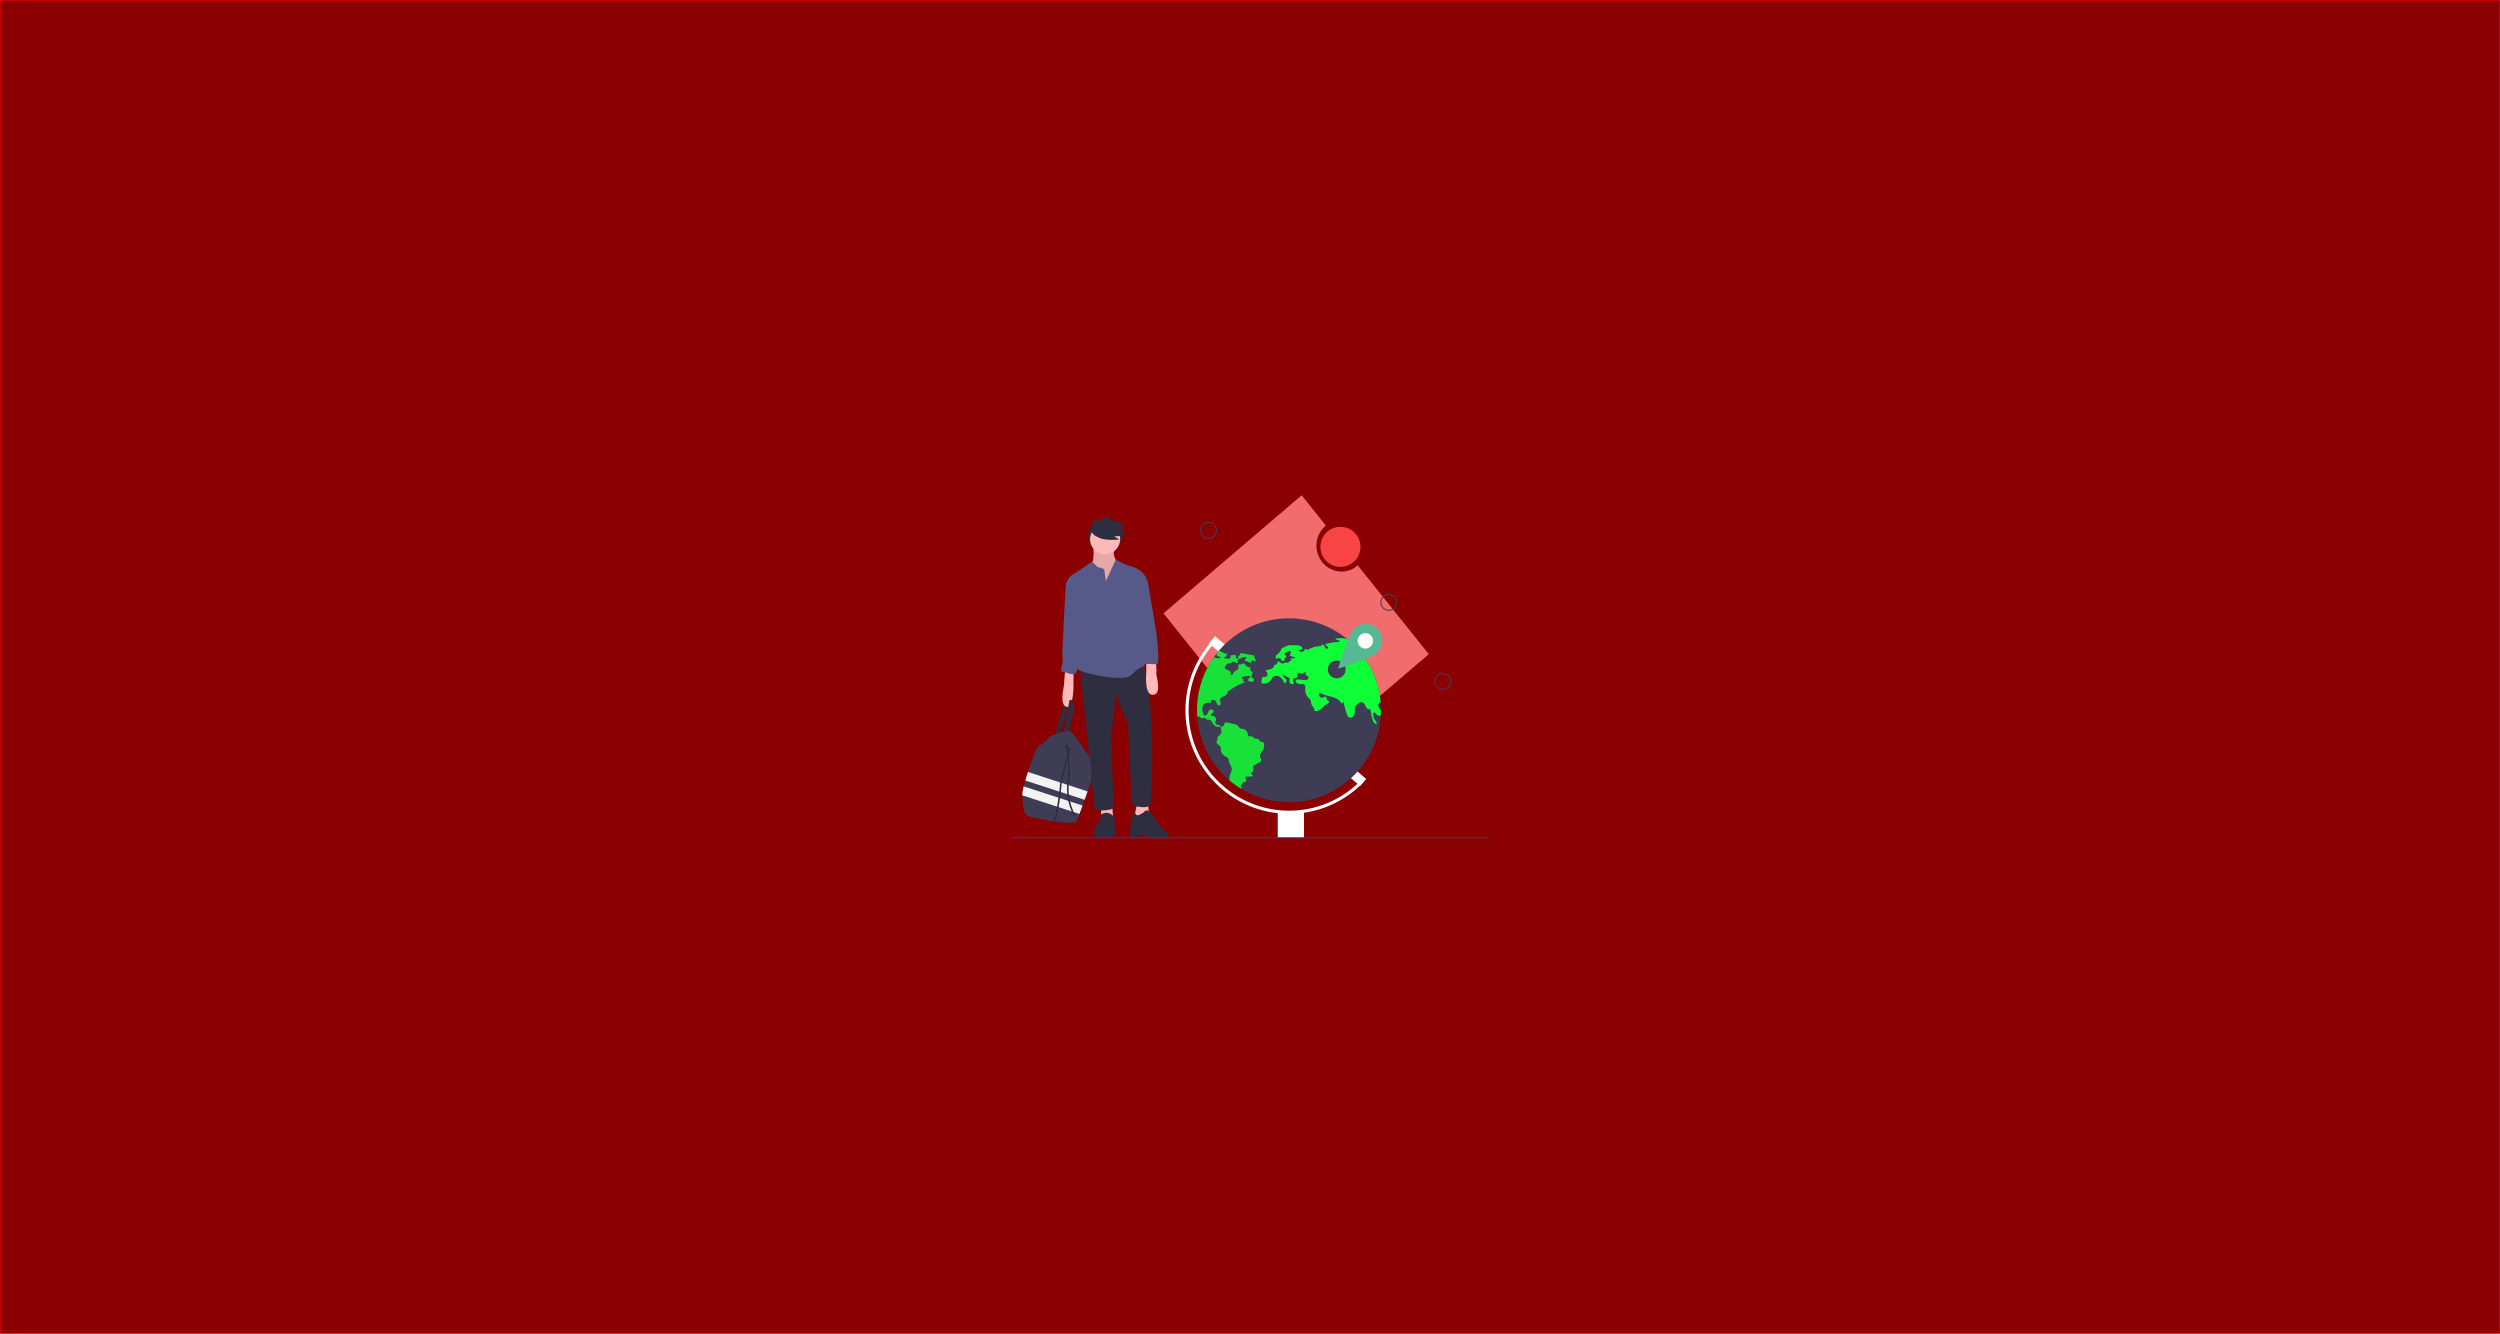 <svg xmlns="http://www.w3.org/2000/svg" width="4649" height="2480" viewBox="0 0 4649 2480">
  <g id="back2" transform="translate(-12883 -7388)">
    <g id="back" transform="translate(12883 7388)" fill="#8b0000" stroke="red" stroke-width="1">
      <rect width="4649" height="2480" stroke="none"/>
      <rect x="0.5" y="0.5" width="4648" height="2479" fill="none"/>
    </g>
    <g id="Group_1" data-name="Group 1" transform="translate(1306 184)">
      <circle id="Ellipse_2" data-name="Ellipse 2" cx="30.997" cy="30.997" r="30.997" transform="translate(13601.026 8170.134)" fill="#2f2e41"/>
      <path id="Path_1" data-name="Path 1" d="M235.615,580.545,254.659,514.5l6.483,2.026s-7.7,49.433-19.854,61.994Z" transform="translate(13302 7993.763)" fill="#2f2e41"/>
      <path id="Path_2" data-name="Path 2" d="M308.143,226.007s2.431,25.932-3.241,33.225,3.647,21.475,3.647,21.475l17.018,20.259,25.121-11.345,3.647-21.07L351.9,253.965s-8.509-8.509-4.862-23.906S308.143,226.007,308.143,226.007Z" transform="translate(13302 7993.763)" fill="#ffb9b9"/>
      <path id="Path_3" data-name="Path 3" d="M308.143,226.007s2.431,25.932-3.241,33.225,3.647,21.475,3.647,21.475l17.018,20.259,25.121-11.345,3.647-21.07L351.9,253.965s-8.509-8.509-4.862-23.906S308.143,226.007,308.143,226.007Z" transform="translate(13302 7993.763)" opacity="0.1"/>
      <path id="Path_4" data-name="Path 4" d="M166.73,579.778V596.39l22.285,4.457-2.026-27.552Z" transform="translate(13458 8125)" fill="#ffb9b9"/>
      <path id="Path_5" data-name="Path 5" d="M233.586,573.295l-4.863,23.1,9.725,6.888,17.018-12.56-2.026-19.855Z" transform="translate(13458 8125)" fill="#ffb9b9"/>
      <path id="Path_6" data-name="Path 6" d="M347.041,730.058s-8.509-14.383-24.311-5.368c0,0-2.836,15.9-5.673,17.118s-18.639,24.311,0,26.337,27.958-4.052,27.958-4.052-3.647,3.138,2.026,1.517,3.241-10.535,3.241-10.535Z" transform="translate(13302 7993.763)" fill="#2f2e41"/>
      <path id="Path_7" data-name="Path 7" d="M402.551,720.334s-12.561,8.914-14.587,4.862-5.267-3.647-5.267-3.647-11.345,42.768-4.052,44.794a24.583,24.583,0,0,0,14.182-.733s9.724-6.81,9.724-1.543,27.147,4.888,38.493,4.483,5.267-8.914,5.267-8.914L431.32,745.05,414.3,720.334S406.6,713.446,402.551,720.334Z" transform="translate(13302 7993.763)" fill="#2f2e41"/>
      <path id="Path_8" data-name="Path 8" d="M283.022,449.264l17.018,163.29s9.319,99.676,10.94,101.3,12.156,6.888,35.251,0l-5.267-130.47,9.724-81.037,22.285,55.916s5.267,150.324,8.914,150.324,25.932,7.293,31.2-1.621,4.457-104.943,4.457-104.943-2.431-151.54-20.259-156.4S283.022,449.264,283.022,449.264Z" transform="translate(13302 7993.763)" fill="#2f2e41"/>
      <circle id="Ellipse_3" data-name="Ellipse 3" cx="27.958" cy="27.958" r="27.958" transform="translate(13604.065 8178.846)" fill="#ffb9b9"/>
      <path id="Path_9" data-name="Path 9" d="M331.644,290.836s-2.836-17.423-2.836-20.664-12.561-5.267-12.561-5.267-9.724-10.94-11.75-9.319-32.82,22.285-37.682,25.121-10.13,14.992-9.724,15.8,25.527,53.485,25.527,53.485,10.94,32.415,3.241,49.433-17.423,50.648-3.241,57.536,83.063,21.88,95.624,8.914,21.475-16.613,24.716-16.613-13.371-56.321-9.724-61.588-1.621-38.087-1.621-38.087l18.639-52.269s-1.621-29.173-38.493-35.656L349.7,250.968Z" transform="translate(13302 7993.763)" fill="#575a89"/>
      <path id="Path_10" data-name="Path 10" d="M255.874,456.558s-2.026,19.449-2.026,25.121-9.724,38.9,4.457,42.95,12.966-44.165,12.966-44.165V455.747Z" transform="translate(13302 7993.763)" fill="#ffb9b9"/>
      <path id="Path_11" data-name="Path 11" d="M424.026,438.324s2.431,18.639,1.216,22.69,11.75,39.3-5.673,41.329S406.6,460.2,406.6,460.2V438.32Z" transform="translate(13302 7993.763)" fill="#ffb9b9"/>
      <path id="Path_12" data-name="Path 12" d="M252.227,574.062l11.75-62.4h3.647a24.543,24.543,0,0,1,3.647,23.5c-4.862,13.776-8.914,38.9-8.914,38.9Z" transform="translate(13302 7993.763)" fill="#2f2e41"/>
      <path id="Path_13" data-name="Path 13" d="M263.167,291.647l-6.078,4.862s-8.1,128.849-6.078,138.574-7.293,23.5.81,24.716,17.828,6.483,22.285,3.241,5.267-14.992,6.888-17.828,4.457-36.467,4.457-36.467,8.509-33.63,3.241-58.752-10.13-50.648-10.13-50.648Z" transform="translate(13302 7993.763)" fill="#575a89"/>
      <path id="Path_14" data-name="Path 14" d="M391.611,281.517l18.639,15.8,14.181,82.658s8.914,64.425,2.026,65.235-17.423-1.216-21.88,0-8.1-2.026-8.1-2.026-4.862-25.932-4.862-26.337-3.241-29.983-3.241-29.983l-4.052-33.225,6.078-36.467Z" transform="translate(13302 7993.763)" fill="#575a89"/>
      <path id="Path_15" data-name="Path 15" d="M303.686,664.013s-2.634,7.565-6.264,17.865c-1.686,4.789-3.586,10.174-5.543,15.664-1.26,3.549-2.54,7.143-3.8,10.652-2.01,5.612-3.963,11-5.669,15.628-2.253,6.106-4.08,10.891-5.061,13.124-4.457,10.13-85.9-6.078-92.382-10.13s-8.1-17.828-8.914-37.277c0-.1-.008-.2-.008-.3-.1-3.926.9-9.773,2.569-16.633.835-3.428,1.84-7.107,2.958-10.928,1.5-5.126,3.2-10.5,4.98-15.847,7.642-22.974,16.649-45.43,16.649-45.43s15.8-10.94,21.475-18.233S261.547,569.2,261.547,569.2c8.914.405,29.173,34.846,37.277,45.381S303.686,664.013,303.686,664.013Z" transform="translate(13302 7993.763)" fill="#3f3d56"/>
      <circle id="Ellipse_4" data-name="Ellipse 4" cx="3.647" cy="3.647" r="3.647" transform="translate(13556.658 8588.894)" fill="#2f2e41"/>
      <circle id="Ellipse_5" data-name="Ellipse 5" cx="2.026" cy="2.026" r="2.026" transform="translate(13563.952 8594.567)" fill="#2f2e41"/>
      <path id="Path_16" data-name="Path 16" d="M297.422,681.878c-1.686,4.789-3.586,10.174-5.543,15.664L181.571,661.675c1.5-5.126,3.2-10.5,4.98-15.847Z" transform="translate(13302 7993.763)" fill="#f2f2f2"/>
      <path id="Path_17" data-name="Path 17" d="M288.078,708.194c-2.01,5.612-3.963,11-5.669,15.628L176.044,689.236c-.1-3.926.9-9.773,2.569-16.633Z" transform="translate(13302 7993.763)" fill="#f2f2f2"/>
      <path id="Path_18" data-name="Path 18" d="M258.3,599.588s8.1,35.656,3.241,67.261S273.7,728.032,273.7,728.032" transform="translate(13302 7993.763)" fill="none" stroke="#2f2e41" stroke-miterlimit="10" stroke-width="3"/>
      <path id="Path_19" data-name="Path 19" d="M263.978,602.425s-15.8,57.536-16.207,65.64-6.888,66.045-14.992,72.123" transform="translate(13302 7993.763)" fill="none" stroke="#2f2e41" stroke-miterlimit="10" stroke-width="3"/>
      <path id="Path_20" data-name="Path 20" d="M308.559,195.98s-6.328-16.454,2.848-21.833l2.531,7.278s23.1-13.923,29.111-10.758l-5.7,7.594s26.9,0,28.794,10.442l-9.493.316s10.125,6.645,10.442,17.4l-20.251,1.266,9.809,5.7s-36.7,5.063-45.565-9.493Z" transform="translate(13302 7993.763)" fill="#2f2e41"/>
      <path id="Path_21" data-name="Path 21" d="M303.078,196.631s7.293,14.587,17.018,10.94,0-17.018,0-17.018l-6.483-3.241Z" transform="translate(13302 7993.763)" fill="#2f2e41"/>
      <path id="Path_22" data-name="Path 22" d="M932,426.751,799.75,261.487a44.4,44.4,0,0,1-21.388,10.8c-24.9,4.9-49.212-12.1-54.308-37.975a47.966,47.966,0,0,1,16.558-46.724l-45.094-56.35L438.615,350.8,675.1,646.314Z" transform="translate(13302 7993.763)" fill="#f16d6d"/>
      <circle id="Ellipse_6" data-name="Ellipse 6" cx="37.284" cy="37.284" r="37.284" transform="translate(14032.39 8183.631)" fill="#f84444"/>
      <rect id="Rectangle_1" data-name="Rectangle 1" width="17.448" height="50.793" transform="matrix(0.654, -0.757, 0.757, 0.654, 13824.977, 8400.245)" fill="#fff"/>
      <rect id="Rectangle_2" data-name="Rectangle 2" width="17.448" height="45.023" transform="matrix(0.654, -0.757, 0.757, 0.654, 14072.039, 8636.344)" fill="#fff"/>
      <path id="Path_23" data-name="Path 23" d="M843,531.047v1.024q-.035,3.856-.221,7.677a170.99,170.99,0,0,1-341.411,2.233q-.349-5.426-.349-10.934A170.143,170.143,0,0,1,532.46,432.21q2.46-3.49,5.118-6.851c1.221-1.559,2.478-3.083,3.746-4.6a171.023,171.023,0,0,1,238.293-22.613c2.059,1.663,4.083,3.385,6.06,5.141q2.373,2.111,4.664,4.315A170.528,170.528,0,0,1,842.407,516.67Q843,523.789,843,531.047Z" transform="translate(13302 7993.763)" fill="#3f3d56"/>
      <path id="Path_24" data-name="Path 24" d="M672.01,723.557c-106.15,0-192.51-86.36-192.51-192.51a191.88,191.88,0,0,1,51.366-130.915l4.263,3.957a186.079,186.079,0,0,0-49.813,126.958c0,102.943,83.75,186.694,186.694,186.694a185.217,185.217,0,0,0,134.026-56.725l4.176,4.048a190.987,190.987,0,0,1-138.2,58.493Z" transform="translate(13302 7993.763)" fill="#fff"/>
      <rect id="Rectangle_3" data-name="Rectangle 3" width="48.854" height="48.854" transform="translate(13953.072 8713.249)" fill="#fff"/>
      <path id="Path_25" data-name="Path 25" d="M537.579,425.359a.95.95,0,0,1,.233.14c.919.756-.233,2.21-.093,3.408.163,1.535,2.21,1.873,3.757,2.024s3.5,1.407,2.768,2.78c-3.885,1.338-7.817.023-11.783-1.5a170.144,170.144,0,0,0-31.441,98.837q0,5.514.349,10.934a4.419,4.419,0,0,0,1.059.57c1.163.442,2.513.361,3.583.989.849.5,1.419,1.384,2.268,1.849,2.431,1.326,5.8-1.221,8.073.361a20.846,20.846,0,0,1,1.663,1.7c2.094,1.815,5.537.593,7.956,1.954,1.559.872,2.361,2.617,3.2,4.2,2.082,3.955,5.455,7.84,9.91,8.154a26.676,26.676,0,0,1,4.211.14c1.373.314,2.722,1.512,2.5,2.9-.384,2.385.791,4.99.477,7.375-.57,4.362-6.747,6.27-7.27,10.632a26.271,26.271,0,0,1-.163,2.873c-.279,1.14-1.14,2.07-1.442,3.21-.582,2.152.965,4.3,2.652,5.746s3.722,2.71,4.653,4.734c.977,2.152.5,4.653.814,6.991.7,5.106,5.106,8.887,9.643,11.33a10.068,10.068,0,0,1,3.769,2.745c1.163,1.687,1.047,3.908,1.442,5.921.954,4.92,5.095,8.98,5.211,13.993.081,3.571-1.9,6.8-3.082,10.166a23.464,23.464,0,0,0-1.059,10.981,171.813,171.813,0,0,0,21.089,15.3,6.147,6.147,0,0,0,.872-1.954,3.865,3.865,0,0,0-1.8-4,9.563,9.563,0,0,0,3.338-2.14,3.275,3.275,0,0,0,.6-3.7c2.047.256,4.478.384,5.828-1.186,1.082-1.256,1.012-3.141.582-4.734a19.526,19.526,0,0,1-1.163-4.816A86.628,86.628,0,0,0,605,653.777a9.228,9.228,0,0,0-4.327-5.42c2.14-.361,4.083-2.92,4.758-4.979a12.68,12.68,0,0,0,.093-6.432,3.42,3.42,0,0,1-.07-1.675,3.3,3.3,0,0,1,1.7-1.64q5.3-3.053,10.608-6.1a6.4,6.4,0,0,0,1.7-1.245c1.1-1.314.942-3.28.372-4.9s-1.477-3.141-1.7-4.839c-.651-5.083,4.792-8.736,6.63-13.528a20.32,20.32,0,0,0,1-5.921c.151-2.164.163-4.664-1.489-6.049-1.594-1.338-4.071-1.035-5.735-2.28-1.524-1.14-2.047-3.338-3.711-4.257-1.512-.838-3.4-.3-5.083-.7-2.955-.686-4.816-4.094-7.84-4.409-1.7-.186-3.629.651-5.025-.337-1.233-.884-1.28-2.64-1.512-4.129a11.535,11.535,0,0,0-9.306-9.329c-1.756-.279-3.664-.174-5.165-1.14s-2.2-2.8-3.4-4.164c-1.908-2.175-4.932-2.955-7.759-3.618q-5.758-1.344-11.5-2.7c-2.036-.489-4.664-.744-5.769,1.047a7.868,7.868,0,0,0-.675,2.152,6.673,6.673,0,0,1-6.258,4.7,7.4,7.4,0,0,0-4.35-3.373,27.444,27.444,0,0,1-3.536-.838,4.954,4.954,0,0,1-2.14-6.875,6.172,6.172,0,0,0-1.059-7.41c-1.954-1.756-4.781-2.187-7.41-2.012-.686-1.5.465-3.187,1.7-4.281s2.745-2.152,3.013-3.78c.43-2.559-2.838-4.5-5.316-3.745s-4.06,3.176-5.106,5.548a16.736,16.736,0,0,1-2.059,3.943,4.042,4.042,0,0,1-3.908,1.6c-2.047-.523-2.827-2.955-3.28-5a32.611,32.611,0,0,1-1.093-8.387,10.948,10.948,0,0,1,3.164-7.631c3.385-3.117,8.6-2.815,13.167-2.315a3.354,3.354,0,0,1,.349-4.42,5.026,5.026,0,0,1,4.56-1.117,6.256,6.256,0,0,1,3.524,2.1c1.3,1.582,1.675,3.734,2.652,5.525s3.2,3.338,5,2.373c1.57-.838,1.815-3,1.431-4.734s-1.221-3.408-1.082-5.176c.268-3.362,3.769-5.4,6.851-6.781s6.607-3.257,7.1-6.607a6.173,6.173,0,0,1,.372-1.908,3.73,3.73,0,0,1,1.384-1.3c8.992-5.944,18.146-11.969,28.429-15.215.535-.174.593.012,1.14-.116.768-.442.256-1.663-.477-2.152s-1.71-.872-1.9-1.733c-.128-.628.244-1.256.337-1.9a2.367,2.367,0,0,0-3.106-2.4c-.826-1.093.8-2.361,2.129-2.734a58.14,58.14,0,0,1,12.155-1.977,2.164,2.164,0,0,1,1.384.233,1.645,1.645,0,0,1,.1,2.257,12.744,12.744,0,0,1-1.849,1.687,5.081,5.081,0,0,0-1.326,5.107c2.152,1.093,4.478,2.222,6.863,1.838s4.478-3.059,3.362-5.188c-1.035-1.989-4.164-2.443-4.7-4.618-.628-2.547,2.978-4.816,2.164-7.3-.349-1.093-1.442-1.745-2.28-2.524a6.882,6.882,0,0,1-1.5-7.607,8.667,8.667,0,0,1-7.584-2.373c-1.815-1.826-3.257-4.723-5.839-4.63-2.361.07-4.4,2.827-6.607,1.989-.547-.209-1.117-.628-1.64-.384a1.356,1.356,0,0,0-.617,1.012c-.558,2.687.407,5.746-1.059,8.073-1.594,2.524-5.281,2.873-7.212,5.153-1.047,1.233-1.454,2.9-2.419,4.2s-3,2.14-4.164,1a5.732,5.732,0,0,0-1.559-6.979,14.988,14.988,0,0,0-3.443-1.675,20.434,20.434,0,0,1-3.85-2.14,3.815,3.815,0,0,1-1.407-1.512,3.477,3.477,0,0,1,.093-2.4,9.794,9.794,0,0,1,7.782-6.444c1.535-.209,3.327-.14,4.35-1.314.535-.616.814-1.559,1.6-1.8a2.34,2.34,0,0,1,1.477.174l5.746,2.024a3.936,3.936,0,0,0,2.047.337,1.377,1.377,0,0,0,1.2-1.454c-.186-.954-1.652-1.408-1.512-2.373a1.509,1.509,0,0,1,.477-.814,20.554,20.554,0,0,1,16.3-6.433c.721,1.2-.419,2.606-1.384,3.618s-1.722,2.838-.558,3.618a3.063,3.063,0,0,0,1.524.349,13.291,13.291,0,0,1,4.071,1.233c1.989.861,3.943,1.815,5.851,2.838a7.375,7.375,0,0,1,.14-3.769,2.559,2.559,0,0,1,3.024-1.64c1.14.442,1.722,1.954,2.943,2.094,1.617.186,2.257-2.21,1.582-3.7s-2.024-2.722-2.129-4.362c-.081-1.093.337-2.454-.535-3.117a2.314,2.314,0,0,0-1.035-.372q-10.957-2.007-21.926-4.025c-1.3-.244-3.176-.058-3.234,1.256-.035.744.628,1.477.337,2.152-.314.721-1.338.663-2.082.919a2.827,2.827,0,0,0-1.628,2.989,8.149,8.149,0,0,0,1.373,3.362c-1.431-.593-3.583-.7-5.013-1.3a19.3,19.3,0,0,0-1.256-4.827,1.7,1.7,0,0,0-2.222-1.373c-1.884.291-3.769.57-5.653.861a2.187,2.187,0,0,0-1.291.5c-.733.779-.012,2.024-.035,3.094a2.9,2.9,0,0,1-2.245,2.5,8.463,8.463,0,0,1-3.583-.047l-7.91-1.221a12.959,12.959,0,0,0,5.979-4c1.047-1.233,1.6-3.536.093-4.118a3.608,3.608,0,0,0-1.372-.1c-3.583.023-6.409-2.966-9.759-4.234a9.593,9.593,0,0,0-3.292-.6Z" transform="translate(13302 7993.763)" fill="#18e13a"/>
      <path id="Path_26" data-name="Path 26" d="M842.779,539.748a4.2,4.2,0,0,1-3.559,1.687c-3.641-.314-5.176-5.56-8.782-6.153a1.4,1.4,0,0,0-.954.093c-.535.291-.628,1.012-.663,1.617-.151,3-.279,6.118.9,8.887,1.71,4.048,6.142,7.444,5.211,11.737-5-2.315-7.607-7.933-8.782-13.319s-1.373-11.039-3.49-16.134c-1.617,2.059-4.99.361-6.456-1.8-1.4-2.047-2.257-4.42-3.606-6.5s-3.42-3.932-5.886-4.048c-2.594-.116-4.851,1.663-6.828,3.35a15.8,15.8,0,0,0-4.246,4.723c-1.384,2.792-1.024,6.072-1.093,9.178-.07,3.35-.779,6.9-3.071,9.364s-6.514,3.315-9.038,1.093a10.2,10.2,0,0,1-2.524-4.548,221.307,221.307,0,0,1-6.84-24.4c-.419,1.884-2.082,4.315-3.664,3.21a3.265,3.265,0,0,1-.838-1.093c-2.955-4.99-8.41-7.991-13.935-9.794s-11.318-2.629-16.773-4.606a42.89,42.89,0,0,1-8.712-4.339,6.861,6.861,0,0,0-.419,7,5.609,5.609,0,0,0,6.3,2.641c1.21-.4,2.233-1.233,3.431-1.652s2.815-.209,3.338.954c.512,1.105-.256,2.443.128,3.606.57,1.756,3.234,1.9,4.164,3.5a3.241,3.241,0,0,1-.872,3.745,15.675,15.675,0,0,1-3.513,2.164c-3.908,2.175-6.688,5.886-10.108,8.771s-8.247,5-12.318,3.152c.965-4.92-4.885-8.526-5.967-13.423-.361-1.617-.174-3.327-.675-4.9-.733-2.28-2.757-3.839-4.409-5.56a21.855,21.855,0,0,1-5.991-15.878c.093-2.024.465-4.083,0-6.06s-2.094-3.873-4.118-3.792c-4.618.209-10.445.558-12.865-3.385-.872-1.407-1.245-3.466.012-4.548a4.392,4.392,0,0,1,3.338-.57c3.478.337,6.944.686,10.422,1.024,2.431.233,5.06.43,7.154-.837s3-4.653,1.059-6.153c-1.407-1.093-3.943-1.035-4.362-2.768-.337-1.454,1.268-3.094.4-4.315-.617-.861-2.012-.628-2.861.023a18.7,18.7,0,0,1-2.408,2.105c-1.663.861-3.641.035-5.432-.523s-4.187-.6-5.048,1.059c-.977,1.849.849,4.292-.1,6.153-1.28,2.454-5.583,1.059-7.375,3.176-2.047,2.419,1.4,6.049.71,9.143a5.7,5.7,0,0,1-5.618-.314,5.439,5.439,0,0,1-2.35-5.072c.163-1.4.9-2.827.407-4.141a4.834,4.834,0,0,0-2.454-2.245q-5.06-2.809-10.12-5.6c-.942,1.745.244,3.9,1.733,5.211s3.338,2.292,4.315,4.013a5.274,5.274,0,0,1-1.977,6.956,1.227,1.227,0,0,1-1.012.174,1.4,1.4,0,0,1-.651-.872c-1.78-4.571-4.467-9.073-8.747-11.457s-10.445-1.9-13.26,2.117c-.663.954-1.117,2.047-1.7,3.059-3.082,5.362-9.713,7.9-15.9,7.735a3.064,3.064,0,0,1-1.733-.407c-1-.686-.954-2.152-.8-3.362.221-1.71.43-3.408.651-5.118a4.1,4.1,0,0,1,1.128-2.8c1.152-.907,2.8-.337,4.269-.361a5.377,5.377,0,0,0,4.9-3.78,6.077,6.077,0,0,0-1.7-6.049c-.663-.628-1.559-1.419-1.21-2.268a1.885,1.885,0,0,1,1.314-.884c2.617-.756,5.4-.954,7.968-1.861s5.083-2.734,5.7-5.4c.186-.814.268-1.8,1-2.21a3.238,3.238,0,0,1,1.163-.233,5.661,5.661,0,0,0,4.851-5.9c1.233-.861,2.966-.221,4.164.7s2.245,2.129,3.7,2.524c2.71.744,5.327-1.663,8.142-1.675,1.186,0,2.408.419,3.513.012,1.128-.407,1.8-1.524,2.664-2.35s2.385-1.338,3.187-.442c-.233-1.687-.454-3.362-.686-5.037A9.9,9.9,0,0,0,683.665,433l-8.782-2.966a1.9,1.9,0,0,1-.826-.442c-.64-.686,0-1.756.512-2.536,1.245-1.873,1.454-4.955-.593-5.886-1.4-.64-2.989.128-4.327.872-2.14,1.186-4.281,2.385-6.421,3.571-.2,1.221,1.291,1.919,2.21,2.734a3.706,3.706,0,0,1-2.419,6.479,4.643,4.643,0,0,1,.826,3.92l-4.315.314a1.853,1.853,0,0,1-1.4-.279c-.465-.407-.4-1.128-.512-1.733a3.744,3.744,0,0,0-3.164-2.757,10.923,10.923,0,0,0-4.409.407,2.686,2.686,0,0,1-1.908-.047,1.9,1.9,0,0,1-.745-.954,4.864,4.864,0,0,1,.977-4.676,26.773,26.773,0,0,1,3.676-3.385,21.428,21.428,0,0,0,6.386-9.887c2.373-1,4.827-2.35,7.212-3.35a28.8,28.8,0,0,1,5.99-2.012,28.309,28.309,0,0,1,5.874-.279c2.675.047,5.362.093,8.038.151a19.343,19.343,0,0,1,7.037,1.012c2.2.907,4.141,2.873,4.292,5.246a1.611,1.611,0,0,1-.523,1.477,1.885,1.885,0,0,1-1.012.233c-2.222.07-3.164.628-5.386.71,1.407,1.5,2.989,3.082,5.037,3.35,3.606.465,6.2-3.269,7.863-6.514a3.174,3.174,0,0,0,3.315,2.943,6.686,6.686,0,0,0,2.5-.977A49.2,49.2,0,0,1,732,411.715a2.511,2.511,0,0,1,1.919-2.768c1.663-.326,3.152,1.1,3.955,2.594s1.291,3.21,2.571,4.327,3.722,1.059,4.222-.547c.489-1.547-1.128-2.873-2.466-3.792s-2.757-2.594-1.849-3.943c6.84-1.524,13.737-3.036,20.752-3.338a8.83,8.83,0,0,0,3.49-.6,2.712,2.712,0,0,0,1.628-2.873,7.931,7.931,0,0,1-8.259-3.117c7.2-.593,14.738-1.117,21.659.5l6.06,5.141c-1.152,1.2-2.687,2.326-1.849,3.525a2.579,2.579,0,0,0,2.129.733c1.466.023,2.931.058,4.385.058a170.528,170.528,0,0,1,52.065,109.062c-2.443-.093-4.688,3-4.374,5.7.372,3.129,2.629,5.642,4.246,8.34a12.714,12.714,0,0,1,.721,1.361Z" transform="translate(13302 7993.763)" fill="#0eff37"/>
      <line id="Line_1" data-name="Line 1" x2="888" transform="translate(13458 8761.962)" fill="none" stroke="#3f3d56" stroke-miterlimit="10" stroke-width="2"/>
      <circle id="Ellipse_7" data-name="Ellipse 7" cx="14.756" cy="14.756" r="14.756" transform="translate(13809.596 8175.514)" fill="none" stroke="#3f3d56" stroke-miterlimit="10" stroke-width="2"/>
      <circle id="Ellipse_8" data-name="Ellipse 8" cx="14.756" cy="14.756" r="14.756" transform="translate(14245.596 8456.514)" fill="none" stroke="#3f3d56" stroke-miterlimit="10" stroke-width="2"/>
      <circle id="Ellipse_9" data-name="Ellipse 9" cx="14.756" cy="14.756" r="14.756" transform="translate(14144.863 8309.514)" fill="none" stroke="#3f3d56" stroke-miterlimit="10" stroke-width="2"/>
      <circle id="Ellipse_10" data-name="Ellipse 10" cx="16.559" cy="16.559" r="16.559" transform="translate(14046.249 8432.362)" fill="#3f3d56"/>
      <circle id="Ellipse_11" data-name="Ellipse 11" cx="21.828" cy="21.828" r="21.828" transform="translate(14094.171 8373.869)" fill="#fff"/>
      <path id="Path_27" data-name="Path 27" d="M836.074,379.306a30.86,30.86,0,0,0-43.639.54c-11.9,12.2-28.893,73.811-28.893,73.811s61.171-18.512,73.073-30.712a30.86,30.86,0,0,0-.541-43.639Zm-32.061,32.865a14.3,14.3,0,1,1,20.223-.25,14.3,14.3,0,0,1-20.223.25Z" transform="translate(13302 7993.763)" fill="#57b894"/>
    </g>
  </g>
</svg>
